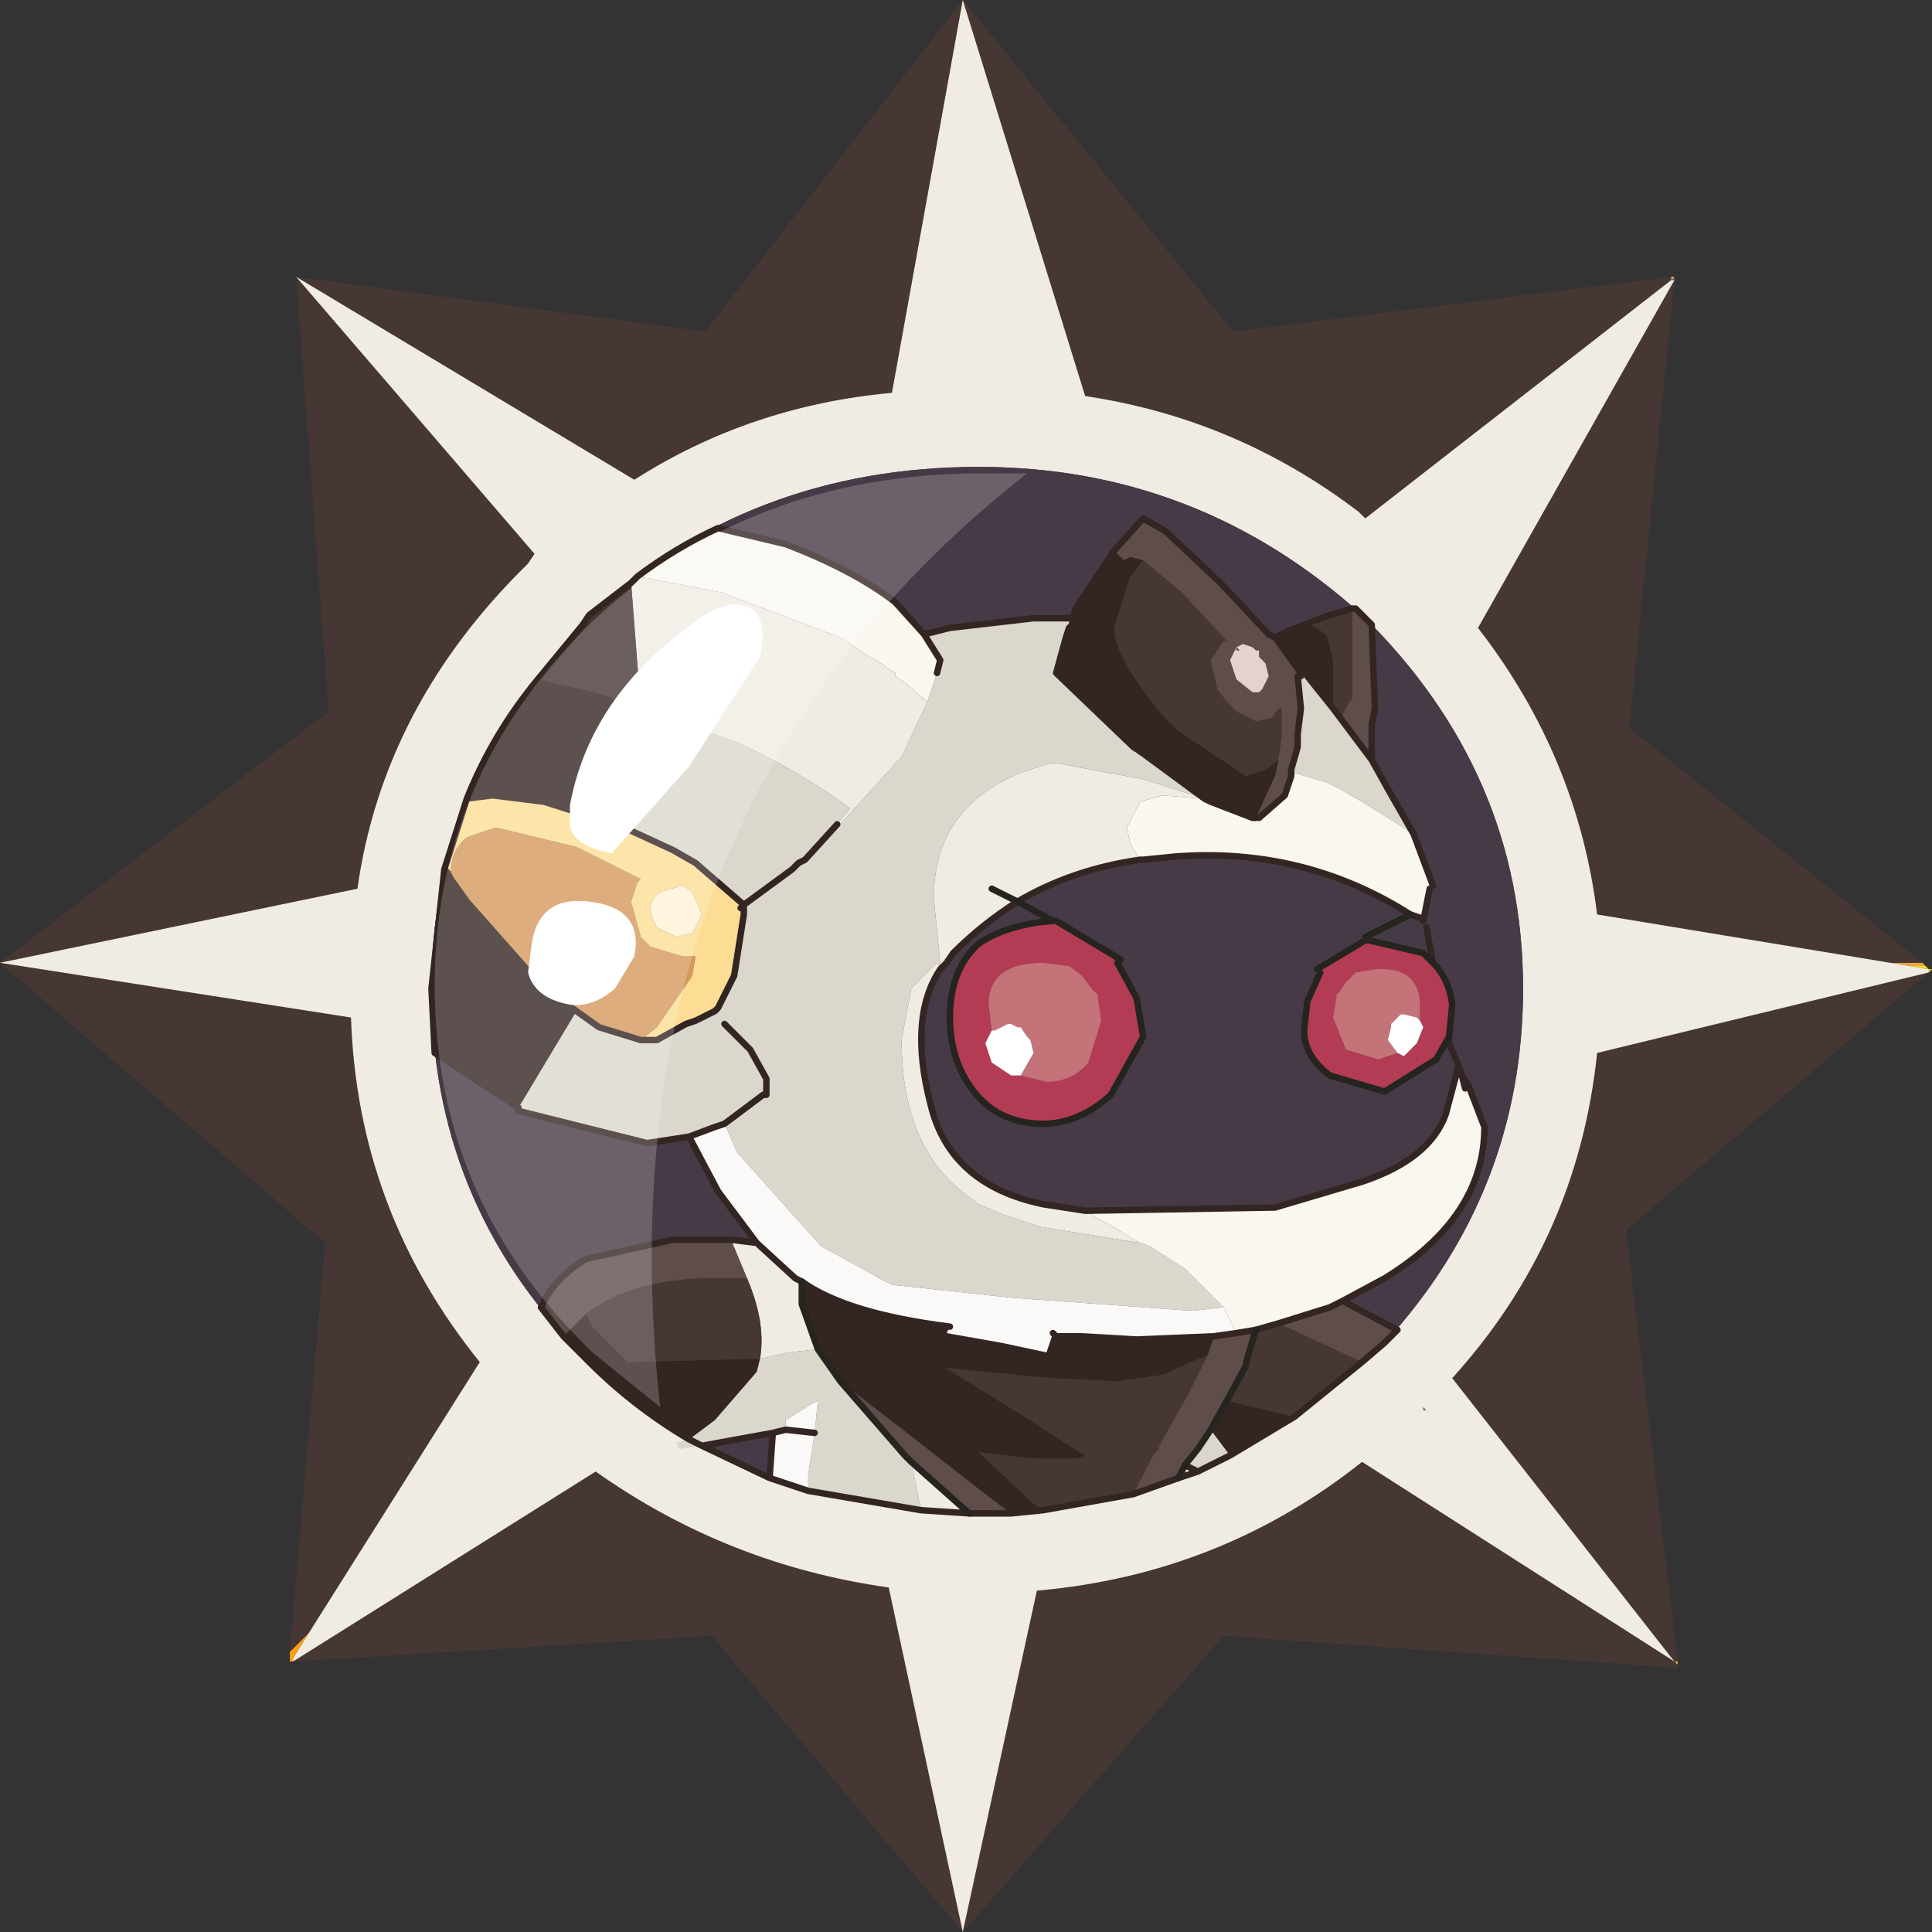 <?xml version="1.0" encoding="UTF-8" standalone="no"?>
<svg xmlns:ffdec="https://www.free-decompiler.com/flash" xmlns:xlink="http://www.w3.org/1999/xlink" ffdec:objectType="frame" height="30.0px" width="30.0px" xmlns="http://www.w3.org/2000/svg">
  <rect width="100%" height="100%" fill="#333333" stroke="none"/>
  <g transform="matrix(1.0, 0.0, 0.0, 1.0, 0.0, 0.0)">
    <use ffdec:characterId="1" height="30.0" transform="matrix(1.0, 0.0, 0.0, 1.0, 0.0, 0.0)" width="30.0" xlink:href="#shape0"/>
  </g>
  <defs>
    <g id="shape0" transform="matrix(1.0, 0.0, 0.0, 1.0, 0.0, 0.0)">
      <path d="M0.0 0.0 L30.0 0.0 30.0 30.0 0.0 30.0 0.0 0.0" fill="#33cc66" fill-opacity="0.0" fill-rule="evenodd" stroke="none"/>
      <path d="M25.95 4.3 L26.0 4.3 25.95 4.35 25.95 4.3" fill="url(#gradient0)" fill-rule="evenodd" stroke="none"/>
      <path d="M25.95 4.35 L26.0 4.3 26.0 4.35 25.95 4.35" fill="url(#gradient1)" fill-rule="evenodd" stroke="none"/>
      <path d="M29.85 14.95 L29.9 15.0 29.65 15.0 29.35 14.95 29.85 14.95" fill="url(#gradient2)" fill-rule="evenodd" stroke="none"/>
      <path d="M29.9 15.0 L29.95 15.05 30.0 15.05 29.95 15.1 29.95 15.05 29.65 15.0 29.9 15.0 M26.05 25.8 L26.05 25.85 26.0 25.8 26.05 25.8" fill="url(#gradient3)" fill-rule="evenodd" stroke="none"/>
      <path d="M22.1 21.9 L22.1 21.85 22.15 21.9 22.1 21.9" fill="url(#gradient4)" fill-rule="evenodd" stroke="none"/>
      <path d="M4.55 25.8 L4.5 25.8 4.5 25.65 4.8 25.35 4.55 25.75 4.55 25.8" fill="url(#gradient5)" fill-rule="evenodd" stroke="none"/>
      <path d="M25.95 4.3 L25.95 4.35 21.2 8.05 21.1 7.95 Q19.2 6.5 16.85 6.15 L14.95 0.0 19.15 5.15 25.95 4.3 M26.0 4.35 L25.3 11.3 29.85 14.95 29.35 14.95 24.8 14.2 Q24.5 11.75 22.95 9.75 L26.0 4.35 M29.95 15.1 L25.25 19.1 26.05 25.8 26.0 25.8 26.05 25.85 26.05 25.9 19.0 25.4 14.95 30.0 11.05 25.4 4.55 25.8 9.25 22.85 Q11.3 24.3 13.8 24.65 L14.95 30.0 16.1 24.7 Q18.95 24.45 21.15 22.7 L26.0 25.8 22.55 21.4 Q24.5 19.25 24.8 16.35 L29.95 15.1 M4.5 25.65 L5.05 19.3 0.0 14.95 5.1 11.05 4.6 4.3 10.95 5.15 14.95 0.0 13.85 6.1 Q11.65 6.3 9.85 7.45 L4.6 4.3 8.3 8.6 8.2 8.75 Q5.95 10.95 5.55 13.8 L0.0 14.95 5.45 15.8 Q5.55 18.8 7.45 21.15 L4.8 25.35 4.5 25.65" fill="#463734" fill-rule="evenodd" stroke="none"/>
      <path d="M25.95 4.35 L26.0 4.35 22.95 9.75 Q24.5 11.75 24.8 14.2 L29.35 14.95 29.65 15.0 29.95 15.05 29.95 15.1 24.8 16.35 Q24.5 19.25 22.55 21.4 L26.0 25.8 21.15 22.7 Q18.95 24.45 16.1 24.7 L14.95 30.0 13.8 24.65 Q11.3 24.3 9.25 22.85 L4.55 25.8 4.55 25.75 4.8 25.35 7.45 21.15 Q5.55 18.8 5.45 15.8 L0.0 14.95 5.55 13.8 Q5.95 10.95 8.2 8.75 L8.3 8.6 4.6 4.3 9.85 7.45 Q11.65 6.3 13.85 6.1 L14.95 0.0 16.85 6.15 Q19.2 6.5 21.1 7.95 L21.2 8.05 25.95 4.35 M22.1 21.9 L22.15 21.9 22.1 21.85 22.1 21.9 M23.65 15.35 Q23.65 12.0 21.15 9.55 18.6 7.25 15.2 7.25 11.65 7.25 9.15 9.55 L9.05 9.7 Q6.7 12.1 6.7 15.35 6.7 18.65 9.0 21.0 L9.15 21.15 Q11.65 23.5 15.2 23.5 18.7 23.5 21.5 20.85 23.65 18.5 23.65 15.35" fill="#f0ece3" fill-rule="evenodd" stroke="none"/>
      <path d="M23.65 15.35 Q23.65 18.5 21.5 20.85 18.7 23.5 15.2 23.5 11.65 23.5 9.15 21.15 L9.0 21.0 Q6.7 18.65 6.7 15.35 6.7 12.1 9.05 9.7 L9.15 9.55 Q11.65 7.25 15.2 7.25 18.6 7.25 21.15 9.55 23.65 12.0 23.65 15.35" fill="#463a46" fill-rule="evenodd" stroke="none"/>
      <path d="M20.85 11.2 L21.3 11.8 21.55 12.25 21.95 12.95 21.15 12.45 20.8 12.25 20.6 12.15 20.1 12.0 20.05 11.95 20.15 11.6 20.15 11.4 20.2 11.0 20.15 10.5 20.2 10.5 20.3 10.5 20.7 11.0 20.85 11.2 M19.1 22.6 L18.6 22.85 18.4 22.75 18.6 22.5 18.8 22.2 19.1 22.6 M14.3 23.45 L12.55 23.15 12.55 22.9 12.65 22.25 12.7 21.75 12.6 21.8 12.2 22.05 12.2 22.2 12.0 22.25 10.9 22.45 10.55 22.5 10.5 22.4 10.7 22.35 11.1 22.05 11.75 21.3 11.8 21.1 12.25 21.0 12.7 20.95 13.05 21.45 14.05 22.6 14.15 22.7 14.3 23.45 M10.7 17.65 L10.05 17.75 8.05 17.25 8.05 17.2 8.95 15.7 9.3 15.95 9.95 16.15 10.1 16.15 10.2 16.15 10.65 15.9 10.8 15.85 11.1 15.7 11.15 15.65 11.4 15.15 11.55 14.2 11.55 14.1 11.5 14.1 11.55 14.05 10.8 13.4 10.45 13.2 9.8 12.9 9.95 11.25 9.95 11.0 11.5 11.55 Q12.45 12.0 13.2 12.55 L13.0 12.8 13.0 12.85 14.0 11.75 14.4 10.9 14.55 10.45 14.6 10.25 14.35 9.85 14.75 9.75 16.05 9.6 16.6 9.6 16.65 9.7 16.6 9.75 16.55 9.9 16.4 10.45 17.6 11.6 17.6 11.7 17.75 11.7 18.7 12.4 17.75 12.1 16.4 11.85 16.3 11.85 15.85 12.0 Q14.5 12.55 14.5 13.95 L14.6 14.95 14.6 15.05 14.55 14.95 14.15 15.35 14.0 16.15 Q14.0 17.8 15.0 18.55 L15.2 18.7 15.55 18.85 16.15 19.05 17.7 19.3 17.85 19.35 18.4 19.7 19.0 20.3 18.55 20.35 18.45 20.35 15.7 20.15 13.85 19.95 13.75 19.9 12.75 19.35 11.45 17.9 11.25 17.45 11.85 17.0 11.9 17.0 11.9 16.75 11.65 16.3 11.25 15.9 11.65 16.3 11.9 16.75 11.9 17.0 11.85 17.0 11.25 17.45 11.1 17.5 10.7 17.65 M13.0 12.8 L12.5 13.35 12.4 13.4 12.3 13.5 11.55 14.05 12.3 13.5 12.4 13.4 12.5 13.35 13.0 12.8 M10.9 22.45 L10.7 22.35 10.9 22.45" fill="#dbd7cd" fill-rule="evenodd" stroke="none"/>
      <path d="M21.95 12.95 L22.25 13.75 22.2 13.8 22.15 14.05 22.1 14.3 22.05 14.25 21.9 14.2 Q20.25 13.15 18.25 13.3 L17.75 13.35 17.7 13.35 17.55 13.1 17.5 12.85 17.7 12.45 18.05 12.35 18.65 12.4 18.7 12.4 18.8 12.45 19.45 12.7 19.5 12.7 19.55 12.7 19.95 12.35 20.05 12.05 20.05 11.95 20.1 12.0 20.6 12.15 20.8 12.25 21.15 12.45 21.95 12.95 M22.65 16.55 L22.7 16.7 22.75 16.9 22.8 16.85 23.05 17.5 Q23.05 18.9 21.5 19.85 L20.85 20.2 20.65 20.3 19.85 20.55 19.5 20.65 19.2 20.7 19.0 20.3 18.4 19.7 17.85 19.35 17.7 19.3 17.2 19.0 17.0 18.9 16.9 18.8 19.8 18.75 21.15 18.35 Q22.2 18.0 22.45 17.3 L22.65 16.55 M18.6 22.85 L18.3 22.95 18.4 22.75 18.6 22.85 M9.9 8.95 Q10.5 8.5 11.15 8.2 L12.2 8.45 Q13.25 8.85 13.9 9.35 L14.35 9.85 14.6 10.25 14.55 10.45 14.4 10.9 14.05 10.6 13.9 10.5 13.9 10.45 13.6 10.25 13.5 10.2 13.05 9.9 11.2 9.2 9.9 8.95 M17.6 11.6 L17.75 11.7 17.6 11.7 17.6 11.6 M14.6 14.95 L14.8 14.8 14.7 14.95 14.6 15.05 14.6 14.95" fill="#faf7f0" fill-rule="evenodd" stroke="none"/>
      <path d="M15.05 23.5 L14.3 23.45 14.15 22.7 15.05 23.5 M11.35 19.25 L11.75 19.3 12.35 19.85 12.45 19.9 12.45 20.25 12.7 20.95 12.25 21.0 11.8 21.1 Q11.9 20.55 11.6 19.85 L11.35 19.25 M9.8 9.05 L9.75 8.9 9.9 8.95 11.2 9.2 13.05 9.9 13.5 10.2 13.6 10.25 13.9 10.45 13.9 10.5 14.05 10.6 14.4 10.9 14.0 11.75 13.0 12.85 13.0 12.8 13.2 12.55 Q12.45 12.0 11.5 11.55 L9.95 11.0 9.8 9.05 9.9 8.95 9.8 9.05 M17.7 13.35 Q16.65 13.5 15.8 14.0 15.25 14.35 14.8 14.8 L14.6 14.95 14.5 13.95 Q14.5 12.55 15.85 12.0 L16.3 11.85 16.4 11.85 17.75 12.1 18.7 12.4 18.65 12.4 18.05 12.35 17.7 12.45 17.5 12.85 17.55 13.1 17.7 13.35 M15.4 13.8 L15.8 14.0 15.4 13.8 M17.7 19.3 L16.15 19.05 15.55 18.85 15.2 18.7 15.0 18.55 Q14.0 17.8 14.0 16.15 L14.15 15.35 14.55 14.95 14.6 15.05 Q14.1 15.8 14.45 17.15 14.75 18.4 16.2 18.7 L16.85 18.8 16.9 18.8 17.0 18.9 17.2 19.0 17.7 19.3" fill="#f0ece3" fill-rule="evenodd" stroke="none"/>
      <path d="M21.0 9.45 L21.05 9.45 21.15 9.55 21.3 9.7 21.35 11.0 21.3 11.25 21.3 11.8 20.85 11.2 20.85 11.1 20.95 10.9 21.0 10.85 21.0 9.45 M20.85 20.2 L21.6 20.6 21.7 20.65 21.5 20.85 21.15 21.15 19.85 20.55 20.65 20.3 20.85 20.2 M18.3 22.95 L17.6 23.2 17.9 22.6 18.0 22.5 18.0 22.45 18.45 21.65 18.5 21.55 18.75 21.05 18.85 20.75 19.2 20.7 19.5 20.65 19.35 21.15 19.35 21.2 19.05 21.75 18.8 22.2 18.6 22.5 18.4 22.75 18.3 22.95 M15.7 23.5 L15.2 23.5 15.05 23.5 14.15 22.7 14.05 22.6 13.05 21.45 14.15 22.3 15.3 23.2 15.7 23.5 M8.75 20.75 L8.4 20.3 Q8.6 19.85 9.1 19.55 L10.45 19.25 11.35 19.25 11.6 19.85 10.9 19.85 Q9.75 19.9 9.1 20.4 L8.75 20.75 M17.3 8.55 L17.75 8.05 18.1 8.25 18.95 9.05 19.7 9.85 19.8 9.9 20.2 10.45 20.15 10.5 20.2 11.0 20.15 11.4 20.15 11.6 20.05 11.95 20.05 12.05 19.95 12.35 19.55 12.7 19.5 12.7 19.75 12.15 19.8 12.05 19.85 11.8 19.9 11.45 19.9 11.0 19.85 11.0 19.75 11.15 19.5 11.2 19.2 11.05 19.05 10.9 18.9 10.7 18.8 10.25 19.0 9.95 19.05 9.95 18.35 9.2 17.75 8.7 17.55 8.65 17.45 8.7 17.3 8.55 M19.45 10.05 L19.3 10.0 19.2 10.05 19.1 10.25 19.15 10.4 19.2 10.55 19.45 10.75 19.55 10.75 19.6 10.7 19.7 10.5 19.65 10.3 19.6 10.25 19.55 10.2 19.55 10.1 19.5 10.1 19.45 10.05" fill="#5f4d4b" fill-rule="evenodd" stroke="none"/>
      <path d="M20.1 22.0 L19.1 22.6 18.8 22.2 19.05 21.75 20.1 22.0 M16.2 23.45 L15.7 23.5 15.3 23.2 14.15 22.3 13.05 21.45 12.7 20.95 12.45 20.25 12.45 19.9 Q13.15 20.4 14.75 20.6 L14.7 20.7 15.55 20.85 16.25 21.0 16.35 20.7 16.4 20.75 16.8 20.75 17.65 20.8 18.85 20.75 18.75 21.05 18.5 21.15 18.05 21.35 17.35 21.45 16.3 21.4 14.75 21.25 14.7 21.25 15.75 21.9 16.85 22.6 16.75 22.65 16.05 22.65 15.2 22.55 16.05 23.35 16.2 23.45 M10.7 22.35 Q9.85 21.85 9.15 21.15 L9.0 21.0 8.75 20.75 9.1 20.4 9.2 20.6 9.75 21.15 11.6 21.1 11.8 21.1 11.75 21.3 11.1 22.05 10.7 22.35 M8.05 17.2 L6.75 16.35 6.7 15.35 6.9 13.5 6.95 13.55 7.0 13.65 7.25 14.0 8.4 15.3 8.95 15.7 8.05 17.2 M7.25 12.4 Q7.65 11.4 8.35 10.55 L9.25 10.75 9.95 11.0 9.95 11.25 9.8 12.9 9.55 12.8 8.45 12.45 7.65 12.35 7.25 12.4 M16.65 9.7 L16.65 9.65 16.7 9.45 17.0 9.0 17.3 8.55 17.45 8.7 17.55 8.65 17.75 8.7 17.6 8.9 17.55 8.95 17.3 9.75 Q17.3 10.2 18.05 11.1 L18.3 11.35 19.35 12.05 19.65 11.95 19.85 11.8 19.8 12.05 19.75 12.15 19.5 12.7 19.45 12.7 18.8 12.45 18.7 12.4 17.75 11.7 17.6 11.6 16.4 10.45 16.55 9.9 16.6 9.75 16.65 9.7 M19.8 9.9 L20.0 9.8 20.25 9.7 20.35 9.7 20.6 9.85 20.7 10.25 20.7 11.0 20.3 10.5 20.2 10.5 20.2 10.45 19.8 9.9" fill="#332522" fill-rule="evenodd" stroke="none"/>
      <path d="M21.0 9.45 L21.0 10.85 20.95 10.9 20.85 11.1 20.85 11.2 20.7 11.0 20.7 10.25 20.6 9.85 20.35 9.7 20.25 9.7 20.65 9.55 21.0 9.45 M21.15 21.15 L20.1 22.0 19.05 21.75 19.35 21.2 19.35 21.15 19.5 20.65 19.85 20.55 21.15 21.15 M17.6 23.2 L16.2 23.45 16.05 23.35 15.2 22.55 16.05 22.65 16.75 22.65 16.85 22.6 15.75 21.9 14.7 21.25 14.75 21.25 16.3 21.4 17.35 21.45 18.05 21.35 18.5 21.15 18.75 21.05 18.5 21.55 18.45 21.65 18.0 22.45 18.0 22.5 17.9 22.6 17.6 23.2 M8.35 10.55 L9.05 9.7 9.15 9.55 9.8 9.05 9.95 11.0 9.25 10.75 8.35 10.55 M17.75 8.7 L18.35 9.2 19.05 9.95 19.0 9.95 18.8 10.25 18.9 10.7 19.05 10.9 19.2 11.05 19.5 11.2 19.75 11.15 19.85 11.0 19.9 11.0 19.9 11.45 19.85 11.8 19.65 11.95 19.35 12.05 18.3 11.35 18.05 11.1 Q17.3 10.2 17.3 9.75 L17.55 8.95 17.6 8.9 17.75 8.7 M20.15 10.5 L20.2 10.45 20.2 10.5 20.15 10.5 M19.25 10.1 L19.2 10.1 19.2 10.05 19.25 10.1 M11.8 21.1 L11.6 21.1 9.75 21.15 9.2 20.6 9.1 20.4 Q9.75 19.9 10.9 19.85 L11.6 19.85 Q11.9 20.55 11.8 21.1" fill="#463734" fill-rule="evenodd" stroke="none"/>
      <path d="M6.95 13.55 L7.0 13.55 Q7.0 13.2 7.25 13.0 L7.7 12.85 8.95 13.15 9.95 13.65 9.9 13.7 9.8 14.0 9.95 14.55 10.1 14.7 10.6 14.85 10.7 14.85 10.8 14.85 10.75 15.15 10.65 15.3 10.2 15.95 9.95 16.15 9.3 15.95 8.95 15.7 8.4 15.3 7.25 14.0 7.0 13.65 6.95 13.55" fill="#d5995d" fill-rule="evenodd" stroke="none"/>
      <path d="M12.55 23.15 L11.95 22.95 12.0 22.25 12.2 22.2 12.2 22.05 12.6 21.8 12.7 21.75 12.65 22.25 12.55 22.9 12.55 23.15 M11.75 19.3 L11.15 18.5 10.7 17.65 11.1 17.5 11.25 17.45 11.45 17.9 12.75 19.35 13.75 19.9 13.85 19.95 15.7 20.15 18.45 20.35 18.55 20.35 19.0 20.3 19.2 20.7 18.85 20.75 17.65 20.8 16.8 20.75 16.4 20.75 16.35 20.7 16.25 21.0 15.55 20.85 14.7 20.7 14.75 20.6 Q13.15 20.4 12.45 19.9 L12.35 19.85 11.75 19.3 M12.2 22.2 L12.65 22.25 12.2 22.2" fill="#faf9f8" fill-rule="evenodd" stroke="none"/>
      <path d="M6.9 13.5 L7.25 12.4 7.65 12.35 8.45 12.45 9.55 12.8 9.8 12.9 10.45 13.2 10.8 13.4 11.55 14.05 11.5 14.1 11.55 14.1 11.55 14.2 11.4 15.15 11.15 15.65 11.1 15.7 10.8 15.85 10.65 15.9 10.2 16.15 10.1 16.15 9.95 16.15 10.2 15.95 10.65 15.3 10.75 15.15 10.8 14.85 10.7 14.85 10.6 14.85 10.1 14.7 9.95 14.55 9.8 14.0 9.9 13.7 9.95 13.65 8.95 13.15 7.7 12.85 7.25 13.0 Q7.0 13.2 7.0 13.55 L6.95 13.55 6.9 13.5 M10.6 13.75 L10.25 13.85 Q10.1 13.95 10.1 14.15 L10.15 14.3 10.2 14.4 10.5 14.55 10.7 14.5 10.75 14.5 10.9 14.2 10.75 13.85 10.6 13.75" fill="#fddd94" fill-rule="evenodd" stroke="none"/>
      <path d="M10.6 13.75 L10.75 13.85 10.9 14.2 10.75 14.5 10.7 14.5 10.5 14.55 10.2 14.4 10.15 14.3 10.1 14.15 Q10.1 13.95 10.25 13.85 L10.6 13.75" fill="#fff2d7" fill-rule="evenodd" stroke="none"/>
      <path d="M19.45 10.05 L19.5 10.1 19.55 10.1 19.55 10.2 19.6 10.25 19.65 10.3 19.7 10.5 19.6 10.7 19.55 10.75 19.45 10.75 19.2 10.55 19.15 10.4 19.1 10.25 19.2 10.05 19.3 10.0 19.45 10.05 M19.25 10.1 L19.2 10.05 19.2 10.1 19.25 10.1" fill="#e5d1d0" fill-rule="evenodd" stroke="none"/>
      <path d="M22.1 14.3 L22.15 14.4 22.25 14.95 22.1 14.8 21.25 14.6 21.2 14.6 20.45 15.05 20.5 15.1 20.3 15.55 20.25 16.0 Q20.25 16.4 20.65 16.7 L21.5 16.95 22.3 16.45 22.5 16.1 22.5 16.2 22.65 16.55 22.45 17.3 Q22.2 18.0 21.15 18.35 L19.8 18.75 16.9 18.8 16.85 18.8 16.2 18.7 Q14.75 18.4 14.45 17.15 14.1 15.8 14.6 15.05 L14.7 14.95 14.8 14.8 Q15.25 14.35 15.8 14.0 16.65 13.5 17.7 13.35 L17.75 13.35 18.25 13.3 Q20.25 13.15 21.9 14.2 L22.05 14.25 22.1 14.3 M22.7 16.7 L22.8 16.85 22.75 16.9 22.7 16.7 M21.2 14.6 L21.2 14.55 21.9 14.2 21.2 14.55 21.2 14.6 M16.35 14.3 L15.8 14.0 16.35 14.3 Q15.65 14.35 15.2 14.65 14.75 15.05 14.75 15.8 14.75 16.4 15.05 16.85 15.45 17.45 16.2 17.45 16.75 17.45 17.25 17.0 L17.75 16.1 17.65 15.5 17.35 14.95 17.4 14.9 16.4 14.3 16.35 14.3" fill="#463a46" fill-rule="evenodd" stroke="none"/>
      <path d="M22.25 14.95 Q22.5 15.2 22.55 15.6 L22.5 16.1 22.3 16.45 21.5 16.95 20.65 16.7 Q20.25 16.4 20.25 16.0 L20.3 15.55 20.5 15.1 20.45 15.05 21.2 14.6 21.25 14.6 22.1 14.8 22.25 14.95 M22.05 15.85 L22.05 15.55 Q22.0 15.0 21.35 15.05 L21.05 15.1 20.9 15.25 20.8 15.4 20.75 15.45 20.75 15.5 20.7 15.8 20.9 16.3 21.4 16.45 21.7 16.35 21.8 16.4 22.0 16.2 22.1 15.95 22.05 15.85 M16.35 14.3 L16.4 14.3 17.4 14.9 17.35 14.95 17.65 15.5 17.75 16.1 17.25 17.0 Q16.75 17.45 16.2 17.45 15.45 17.45 15.05 16.85 14.75 16.4 14.75 15.8 14.75 15.05 15.2 14.65 15.65 14.35 16.35 14.3 M15.85 16.7 L16.25 16.8 Q16.65 16.8 16.9 16.5 L17.1 15.85 17.05 15.5 17.05 15.45 16.95 15.35 16.8 15.15 16.6 15.0 16.2 14.95 Q15.35 14.95 15.35 15.6 L15.4 16.0 15.3 16.2 15.4 16.5 15.7 16.7 15.85 16.7" fill="#b33c54" fill-rule="evenodd" stroke="none"/>
      <path d="M21.7 16.35 L21.4 16.45 20.9 16.3 20.7 15.8 20.75 15.5 20.75 15.45 20.8 15.4 20.9 15.25 21.05 15.1 21.35 15.05 Q22.0 15.0 22.05 15.55 L22.05 15.85 22.0 15.8 21.8 15.75 21.75 15.75 21.7 15.8 21.6 15.9 21.6 15.95 21.55 16.15 21.7 16.35 M15.4 16.0 L15.35 15.6 Q15.35 14.95 16.2 14.95 L16.6 15.0 16.8 15.15 16.95 15.35 17.05 15.45 17.05 15.5 17.1 15.85 16.9 16.5 Q16.65 16.8 16.25 16.8 L15.85 16.7 16.05 16.35 16.0 16.15 15.95 16.1 15.85 15.95 15.8 15.95 15.7 15.9 15.65 15.9 15.45 16.0 15.4 16.0" fill="#c47379" fill-rule="evenodd" stroke="none"/>
      <path d="M22.05 15.85 L22.1 15.95 22.0 16.2 21.8 16.4 21.7 16.35 21.55 16.15 21.6 15.95 21.6 15.9 21.7 15.8 21.75 15.75 21.8 15.75 22.0 15.8 22.05 15.85 M15.85 16.7 L15.7 16.7 15.4 16.5 15.3 16.2 15.4 16.0 15.45 16.0 15.65 15.9 15.7 15.9 15.8 15.95 15.85 15.95 15.95 16.1 16.0 16.15 16.05 16.35 15.85 16.7" fill="#ffffff" fill-rule="evenodd" stroke="none"/>
      <path d="M21.3 11.8 L21.3 11.25 21.35 11.0 21.3 9.7 21.15 9.55 21.05 9.45 21.0 9.45 20.65 9.55 20.25 9.7 20.0 9.8 19.8 9.9 19.7 9.85 18.95 9.05 18.1 8.25 17.75 8.05 17.3 8.55 17.0 9.0 16.7 9.45 16.65 9.65 16.65 9.7 16.6 9.75 16.55 9.9 16.4 10.45 17.6 11.6 17.75 11.7 18.7 12.4 18.8 12.45 19.45 12.7 19.5 12.7 M20.85 11.2 L21.3 11.8 21.55 12.25 21.95 12.95 22.25 13.75 M22.2 13.8 L22.15 14.05 22.1 14.3 M22.15 14.4 L22.25 14.95 M22.5 16.1 L22.5 16.2 22.65 16.55 22.7 16.7 22.8 16.85 23.05 17.5 Q23.05 18.9 21.5 19.85 L20.85 20.2 21.6 20.6 21.7 20.65 21.5 20.85 21.15 21.15 20.1 22.0 19.1 22.6 18.6 22.85 18.3 22.95 17.6 23.2 16.2 23.45 15.7 23.5 15.2 23.5 15.05 23.5 14.3 23.45 12.55 23.15 11.95 22.95 10.9 22.45 12.0 22.25 11.95 22.95 M10.7 22.35 Q9.85 21.85 9.15 21.15 L9.0 21.0 8.75 20.75 8.4 20.3 Q8.6 19.85 9.1 19.55 L10.45 19.25 11.35 19.25 11.75 19.3 11.15 18.5 10.7 17.65 10.05 17.75 8.05 17.25 8.05 17.2 6.75 16.35 6.7 15.35 6.9 13.5 7.25 12.4 Q7.65 11.4 8.35 10.55 L9.05 9.7 9.15 9.55 9.8 9.05 9.9 8.95 Q10.5 8.5 11.15 8.2 L12.2 8.45 Q13.25 8.85 13.9 9.35 L14.35 9.85 14.75 9.75 16.05 9.6 16.6 9.6 M20.7 11.0 L20.85 11.2 M20.3 10.5 L20.7 11.0 M22.05 14.25 L21.9 14.2 Q20.25 13.15 18.25 13.3 L17.75 13.35 17.7 13.35 Q16.65 13.5 15.8 14.0 15.25 14.35 14.8 14.8 L14.7 14.95 14.6 15.05 Q14.1 15.8 14.45 17.15 14.75 18.4 16.2 18.7 L16.85 18.8 16.9 18.8 19.8 18.75 21.15 18.35 Q22.2 18.0 22.45 17.3 L22.65 16.55 M22.75 16.9 L22.7 16.7 M20.85 20.2 L20.65 20.3 19.85 20.55 19.5 20.65 19.2 20.7 18.85 20.75 17.65 20.8 16.8 20.75 16.4 20.75 16.35 20.7 M14.55 10.45 L14.6 10.25 14.35 9.85 M19.55 12.7 L19.95 12.35 20.05 12.05 20.05 11.95 20.15 11.6 20.15 11.4 20.2 11.0 20.15 10.5 M20.2 10.45 L19.8 9.9 M20.2 10.5 L20.2 10.45 M9.8 12.9 L10.45 13.2 10.8 13.4 11.55 14.05 12.3 13.5 12.4 13.4 12.5 13.35 13.0 12.8 M7.25 12.4 L7.65 12.35 8.45 12.45 9.55 12.8 9.8 12.9 M6.95 13.55 L7.0 13.65 7.25 14.0 8.4 15.3 8.95 15.7 9.3 15.95 9.95 16.15 10.1 16.15 10.2 16.15 10.65 15.9 10.8 15.85 11.1 15.7 11.15 15.65 11.4 15.15 11.55 14.2 11.55 14.1 11.5 14.1 11.55 14.05 M6.95 13.55 L6.9 13.5 M11.25 17.45 L11.85 17.0 11.9 17.0 11.9 16.75 11.65 16.3 11.25 15.9 M10.7 17.65 L11.1 17.5 11.25 17.45 M14.75 20.6 Q13.15 20.4 12.45 19.9 L12.35 19.85 11.75 19.3 M12.65 22.25 L12.2 22.2 12.0 22.25 M10.7 22.35 L10.9 22.45 M18.6 22.85 L18.4 22.75" fill="none" stroke="#332522" stroke-linecap="round" stroke-linejoin="round" stroke-width="0.1"/>
      <path d="M22.25 14.95 Q22.5 15.2 22.55 15.6 L22.5 16.1 22.3 16.45 21.5 16.95 20.65 16.7 Q20.25 16.4 20.25 16.0 L20.3 15.55 20.5 15.1 M22.25 14.95 L22.1 14.8 21.25 14.6 21.2 14.6 20.45 15.05 M21.9 14.2 L21.2 14.55 21.2 14.6 M15.8 14.0 L16.35 14.3 16.4 14.3 17.4 14.9 M17.35 14.95 L17.65 15.5 17.75 16.1 17.25 17.0 Q16.75 17.45 16.2 17.45 15.45 17.45 15.05 16.85 14.75 16.4 14.75 15.8 14.75 15.05 15.2 14.65 15.65 14.35 16.35 14.3 M15.8 14.0 L15.4 13.8 M12.45 19.9 L12.45 20.25 12.7 20.95 13.05 21.45 14.05 22.6 14.15 22.7 15.05 23.5 M19.5 20.65 L19.35 21.15 19.35 21.2 19.05 21.75 18.8 22.2 18.6 22.5 18.4 22.75 18.3 22.95" fill="none" stroke="#25241f" stroke-linecap="round" stroke-linejoin="round" stroke-width="0.1"/>
      <path d="M9.2 9.65 Q11.65 7.35 15.25 7.35 L15.95 7.35 Q9.25 12.6 10.25 21.85 L9.2 21.0 9.05 20.85 Q6.75 18.55 6.75 15.3 6.75 12.1 9.1 9.75 L9.2 9.65" fill="#ffffff" fill-opacity="0.2" fill-rule="evenodd" stroke="none"/>
      <path d="M10.7 11.9 L9.5 13.25 Q8.95 13.15 8.85 12.85 L8.85 12.5 Q9.15 10.9 10.6 9.8 11.2 9.3 11.55 9.4 11.95 9.5 11.8 10.2 L10.7 11.9 M8.85 15.6 Q8.3 15.5 8.2 15.1 L8.25 14.7 Q8.35 13.9 9.15 14.0 10.0 14.1 9.85 14.85 L9.55 15.35 Q9.2 15.65 8.85 15.6" fill="#ffffff" fill-rule="evenodd" stroke="none"/>
    </g>
    <linearGradient gradientTransform="matrix(0.007, 0.0, 0.0, 0.005, 20.5, 4.25)" gradientUnits="userSpaceOnUse" id="gradient0" spreadMethod="pad" x1="-819.2" x2="819.2">
      <stop offset="0.0" stop-color="#fd9b0b"/>
      <stop offset="1.0" stop-color="#fde42b"/>
    </linearGradient>
    <linearGradient gradientTransform="matrix(0.005, 0.0, 0.0, 0.006, 25.8, 9.55)" gradientUnits="userSpaceOnUse" id="gradient1" spreadMethod="pad" x1="-819.2" x2="819.2">
      <stop offset="0.0" stop-color="#5f2288"/>
      <stop offset="1.0" stop-color="#a276cd"/>
    </linearGradient>
    <linearGradient gradientTransform="matrix(0.005, 0.0, 0.0, 0.007, 26.05, 20.35)" gradientUnits="userSpaceOnUse" id="gradient2" spreadMethod="pad" x1="-819.2" x2="819.2">
      <stop offset="0.0" stop-color="#8d010c"/>
      <stop offset="1.0" stop-color="#f2b03f"/>
    </linearGradient>
    <linearGradient gradientTransform="matrix(0.005, 0.0, 0.0, 0.007, 26.05, 20.35)" gradientUnits="userSpaceOnUse" id="gradient3" spreadMethod="pad" x1="-819.2" x2="819.2">
      <stop offset="0.0" stop-color="#fd9e0c"/>
      <stop offset="1.0" stop-color="#fddd27"/>
    </linearGradient>
    <linearGradient gradientTransform="matrix(0.007, 0.0, 0.0, 0.005, 20.5, 25.9)" gradientUnits="userSpaceOnUse" id="gradient4" spreadMethod="pad" x1="-819.2" x2="819.2">
      <stop offset="0.0" stop-color="#65298e"/>
      <stop offset="1.0" stop-color="#9a6cc5"/>
    </linearGradient>
    <linearGradient gradientTransform="matrix(0.006, 0.0, 0.0, 0.005, 9.7, 25.95)" gradientUnits="userSpaceOnUse" id="gradient5" spreadMethod="pad" x1="-819.2" x2="819.2">
      <stop offset="0.0" stop-color="#fd9e0c"/>
      <stop offset="1.0" stop-color="#fddd27"/>
    </linearGradient>
  </defs>
</svg>

